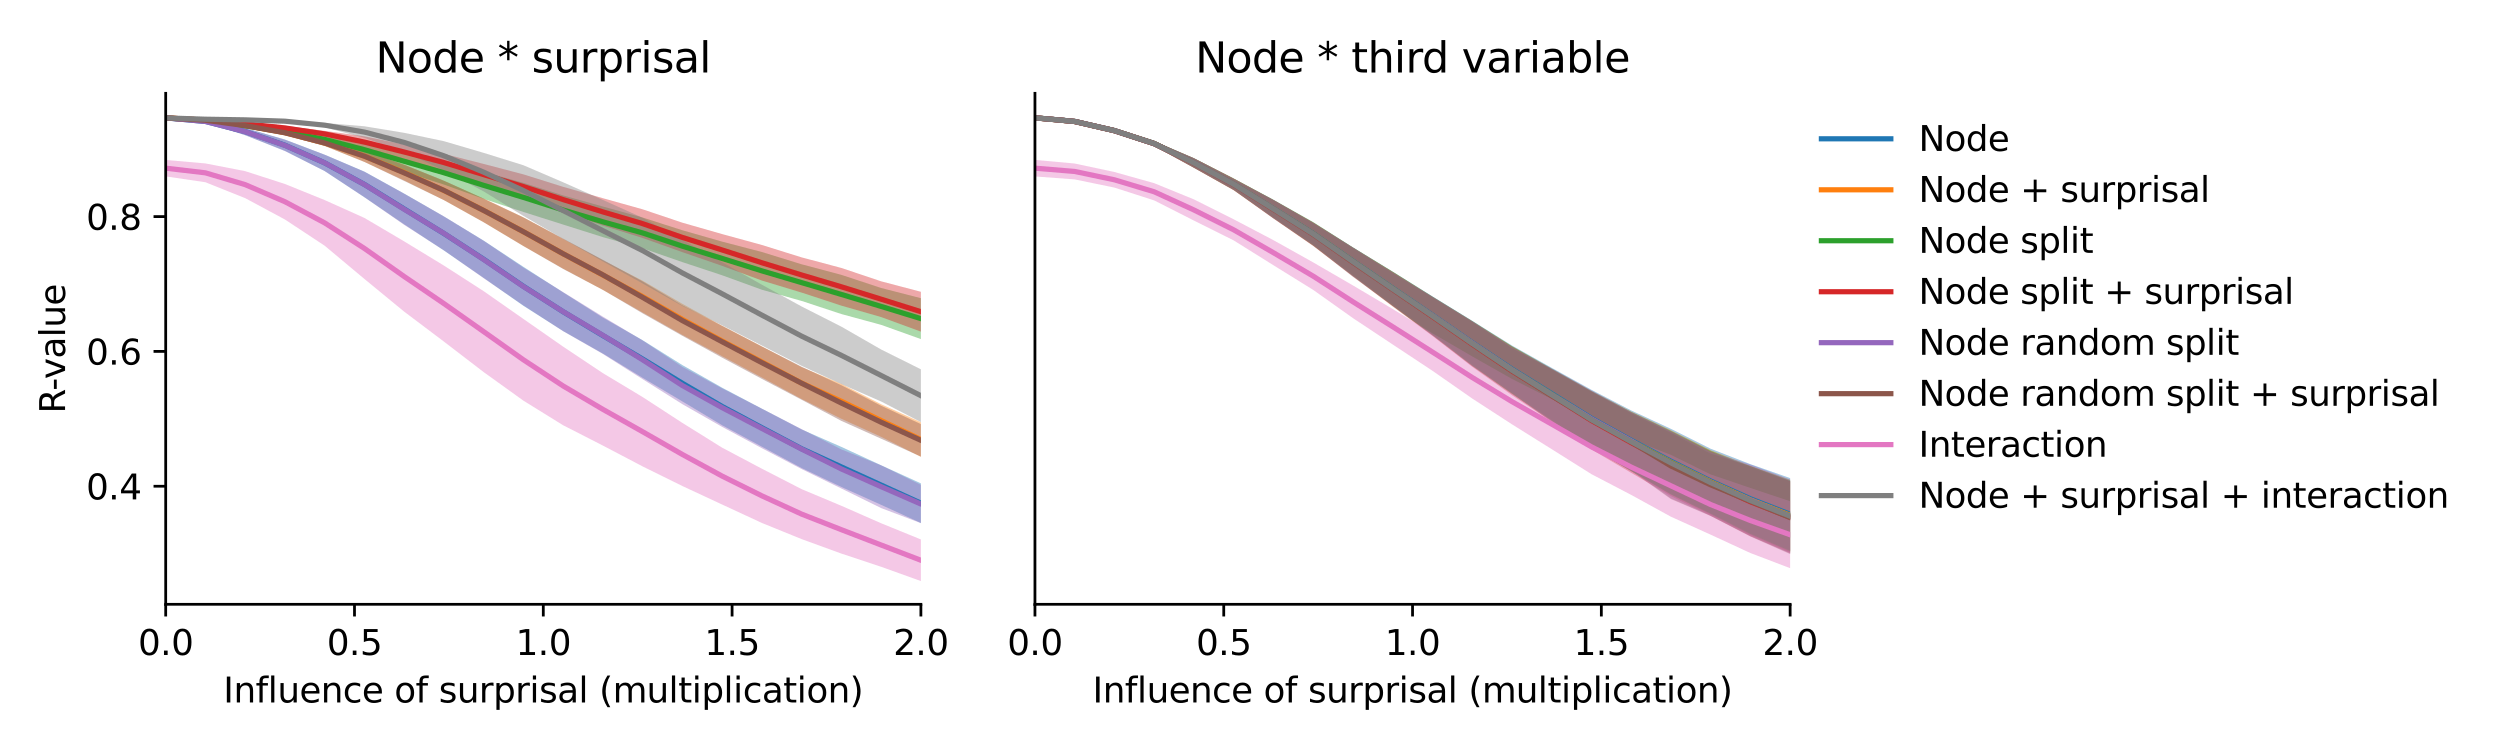 <?xml version="1.0" encoding="utf-8" standalone="no"?>
<!DOCTYPE svg PUBLIC "-//W3C//DTD SVG 1.1//EN"
  "http://www.w3.org/Graphics/SVG/1.1/DTD/svg11.dtd">
<svg xmlns:xlink="http://www.w3.org/1999/xlink" width="720pt" height="216pt" viewBox="0 0 720 216" xmlns="http://www.w3.org/2000/svg" version="1.1">
 <defs>
  <style type="text/css">*{stroke-linejoin: round; stroke-linecap: butt}</style>
 </defs>
 <g id="figure_1">
  <g id="patch_1">
   <path d="M 0 216 
L 720 216 
L 720 0 
L 0 0 
z
" style="fill: #ffffff"/>
  </g>
  <g id="axes_1">
   <g id="patch_2">
    <path d="M 47.72 174.04 
L 265.215 174.04 
L 265.215 26.88 
L 47.72 26.88 
z
" style="fill: #ffffff"/>
   </g>
   <g id="PolyCollection_1">
    <path d="M 47.72 33.752 
L 47.72 34.12 
L 59.167 35.263 
L 70.614 38.912 
L 82.061 43.457 
L 93.508 49.26 
L 104.956 56.799 
L 116.403 64.606 
L 127.85 72.135 
L 139.297 80.023 
L 150.744 88.069 
L 162.191 95.343 
L 173.638 101.825 
L 185.085 108.817 
L 196.532 115.616 
L 207.979 122.474 
L 219.427 128.651 
L 230.874 134.802 
L 242.321 140.25 
L 253.768 145.398 
L 265.215 150.627 
L 265.215 139.208 
L 265.215 139.208 
L 253.768 134.003 
L 242.321 128.704 
L 230.874 123.689 
L 219.427 117.708 
L 207.979 111.66 
L 196.532 105.151 
L 185.085 97.987 
L 173.638 91.479 
L 162.191 84.217 
L 150.744 76.852 
L 139.297 69.307 
L 127.85 62.348 
L 116.403 55.76 
L 104.956 49.426 
L 93.508 44.561 
L 82.061 40.19 
L 70.614 36.876 
L 59.167 34.674 
L 47.72 33.752 
z
" clip-path="url(#p3a6c823fc8)" style="fill: #1f77b4; fill-opacity: 0.4"/>
   </g>
   <g id="PolyCollection_2">
    <path d="M 47.72 33.756 
L 47.72 34.133 
L 59.167 34.868 
L 70.614 36.69 
L 82.061 38.884 
L 93.508 42.024 
L 104.956 46.626 
L 116.403 51.963 
L 127.85 57.63 
L 139.297 64.005 
L 150.744 70.854 
L 162.191 77.377 
L 173.638 83.493 
L 185.085 90.008 
L 196.532 96.479 
L 207.979 102.606 
L 219.427 108.718 
L 230.874 114.931 
L 242.321 120.609 
L 253.768 125.81 
L 265.215 131.583 
L 265.215 121.593 
L 265.215 121.593 
L 253.768 116.425 
L 242.321 110.552 
L 230.874 105.751 
L 219.427 99.781 
L 207.979 93.817 
L 196.532 87.513 
L 185.085 80.862 
L 173.638 74.943 
L 162.191 68.799 
L 150.744 62.609 
L 139.297 57.182 
L 127.85 52.073 
L 116.403 47.42 
L 104.956 43.31 
L 93.508 40.299 
L 82.061 37.544 
L 70.614 35.641 
L 59.167 34.371 
L 47.72 33.756 
z
" clip-path="url(#p3a6c823fc8)" style="fill: #ff7f0e; fill-opacity: 0.4"/>
   </g>
   <g id="PolyCollection_3">
    <path d="M 47.72 33.757 
L 47.72 34.134 
L 59.167 35.05 
L 70.614 36.896 
L 82.061 38.882 
L 93.508 41.552 
L 104.956 45.588 
L 116.403 49.476 
L 127.85 53.154 
L 139.297 57.289 
L 150.744 61.05 
L 162.191 64.679 
L 173.638 68.296 
L 185.085 71.527 
L 196.532 75.493 
L 207.979 79.284 
L 219.427 83.447 
L 230.874 86.674 
L 242.321 90.449 
L 253.768 93.562 
L 265.215 97.659 
L 265.215 85.879 
L 265.215 85.879 
L 253.768 82.941 
L 242.321 79.158 
L 230.874 76.118 
L 219.427 72.577 
L 207.979 69.59 
L 196.532 66.317 
L 185.085 62.654 
L 173.638 59.477 
L 162.191 56.285 
L 150.744 52.661 
L 139.297 49.475 
L 127.85 46.35 
L 116.403 43.428 
L 104.956 40.643 
L 93.508 38.728 
L 82.061 36.928 
L 70.614 35.501 
L 59.167 34.502 
L 47.72 33.757 
z
" clip-path="url(#p3a6c823fc8)" style="fill: #2ca02c; fill-opacity: 0.4"/>
   </g>
   <g id="PolyCollection_4">
    <path d="M 47.72 33.771 
L 47.72 34.147 
L 59.167 34.868 
L 70.614 36.188 
L 82.061 37.493 
L 93.508 39.437 
L 104.956 42.589 
L 116.403 45.926 
L 127.85 49.328 
L 139.297 53.384 
L 150.744 57.252 
L 162.191 61.169 
L 173.638 64.973 
L 185.085 68.548 
L 196.532 72.626 
L 207.979 76.578 
L 219.427 80.801 
L 230.874 84.271 
L 242.321 88.031 
L 253.768 91.314 
L 265.215 95.511 
L 265.215 84.033 
L 265.215 84.033 
L 253.768 81.02 
L 242.321 77.173 
L 230.874 74.124 
L 219.427 70.554 
L 207.979 67.415 
L 196.532 64.137 
L 185.085 60.285 
L 173.638 57.085 
L 162.191 53.809 
L 150.744 50.219 
L 139.297 47.214 
L 127.85 44.315 
L 116.403 41.634 
L 104.956 39.262 
L 93.508 37.695 
L 82.061 36.208 
L 70.614 35.109 
L 59.167 34.354 
L 47.72 33.771 
z
" clip-path="url(#p3a6c823fc8)" style="fill: #d62728; fill-opacity: 0.4"/>
   </g>
   <g id="PolyCollection_5">
    <path d="M 47.72 33.772 
L 47.72 34.132 
L 59.167 35.277 
L 70.614 38.953 
L 82.061 43.502 
L 93.508 49.263 
L 104.956 56.816 
L 116.403 64.759 
L 127.85 72.104 
L 139.297 80.133 
L 150.744 87.961 
L 162.191 95.391 
L 173.638 101.947 
L 185.085 109.213 
L 196.532 116.407 
L 207.979 122.947 
L 219.427 129.091 
L 230.874 135.095 
L 242.321 140.699 
L 253.768 146.325 
L 265.215 150.678 
L 265.215 139.642 
L 265.215 139.642 
L 253.768 134.014 
L 242.321 129.433 
L 230.874 123.597 
L 219.427 117.71 
L 207.979 111.858 
L 196.532 105.669 
L 185.085 98.058 
L 173.638 91.196 
L 162.191 84.136 
L 150.744 77.078 
L 139.297 69.343 
L 127.85 62.329 
L 116.403 55.783 
L 104.956 49.473 
L 93.508 44.561 
L 82.061 40.24 
L 70.614 36.891 
L 59.167 34.686 
L 47.72 33.772 
z
" clip-path="url(#p3a6c823fc8)" style="fill: #9467bd; fill-opacity: 0.4"/>
   </g>
   <g id="PolyCollection_6">
    <path d="M 47.72 33.777 
L 47.72 34.145 
L 59.167 34.883 
L 70.614 36.711 
L 82.061 38.911 
L 93.508 42.047 
L 104.956 46.638 
L 116.403 52.118 
L 127.85 57.639 
L 139.297 64.009 
L 150.744 70.865 
L 162.191 77.468 
L 173.638 83.496 
L 185.085 90.253 
L 196.532 96.724 
L 207.979 103.014 
L 219.427 109.13 
L 230.874 115.14 
L 242.321 121.222 
L 253.768 126.353 
L 265.215 131.501 
L 265.215 122.142 
L 265.215 122.142 
L 253.768 116.863 
L 242.321 110.954 
L 230.874 105.619 
L 219.427 99.787 
L 207.979 93.847 
L 196.532 87.951 
L 185.085 81.065 
L 173.638 74.838 
L 162.191 68.722 
L 150.744 62.612 
L 139.297 57.23 
L 127.85 52.035 
L 116.403 47.461 
L 104.956 43.333 
L 93.508 40.331 
L 82.061 37.578 
L 70.614 35.656 
L 59.167 34.385 
L 47.72 33.777 
z
" clip-path="url(#p3a6c823fc8)" style="fill: #8c564b; fill-opacity: 0.4"/>
   </g>
   <g id="PolyCollection_7">
    <path d="M 47.72 46.063 
L 47.72 50.804 
L 59.167 52.487 
L 70.614 57.067 
L 82.061 63.219 
L 93.508 70.767 
L 104.956 80.345 
L 116.403 89.75 
L 127.85 98.382 
L 139.297 107.167 
L 150.744 115.393 
L 162.191 122.482 
L 173.638 128.331 
L 185.085 134.333 
L 196.532 139.981 
L 207.979 145.31 
L 219.427 150.615 
L 230.874 155.268 
L 242.321 159.437 
L 253.768 163.235 
L 265.215 167.351 
L 265.215 155.362 
L 265.215 155.362 
L 253.768 150.698 
L 242.321 145.673 
L 230.874 140.875 
L 219.427 134.993 
L 207.979 128.933 
L 196.532 121.8 
L 185.085 114.356 
L 173.638 107.467 
L 162.191 99.838 
L 150.744 91.859 
L 139.297 83.855 
L 127.85 76.486 
L 116.403 69.516 
L 104.956 62.765 
L 93.508 57.621 
L 82.061 52.987 
L 70.614 49.292 
L 59.167 47.07 
L 47.72 46.063 
z
" clip-path="url(#p3a6c823fc8)" style="fill: #e377c2; fill-opacity: 0.4"/>
   </g>
   <g id="PolyCollection_8">
    <path d="M 47.72 33.761 
L 47.72 34.149 
L 59.167 34.617 
L 70.614 34.934 
L 82.061 35.221 
L 93.508 36.683 
L 104.956 39.714 
L 116.403 43.783 
L 127.85 49.09 
L 139.297 55.134 
L 150.744 62.186 
L 162.191 68.804 
L 173.638 75.299 
L 185.085 81.649 
L 196.532 88.142 
L 207.979 93.71 
L 219.427 99.519 
L 230.874 105.366 
L 242.321 110.621 
L 253.768 115.632 
L 265.215 121.561 
L 265.215 106.363 
L 265.215 106.363 
L 253.768 100.655 
L 242.321 94.081 
L 230.874 88.27 
L 219.427 82.001 
L 207.979 75.525 
L 196.532 69.077 
L 185.085 62.723 
L 173.638 57.587 
L 162.191 52.503 
L 150.744 47.592 
L 139.297 44.027 
L 127.85 40.661 
L 116.403 38.256 
L 104.956 36.368 
L 93.508 35.419 
L 82.061 34.588 
L 70.614 34.102 
L 59.167 34.054 
L 47.72 33.761 
z
" clip-path="url(#p3a6c823fc8)" style="fill: #7f7f7f; fill-opacity: 0.4"/>
   </g>
   <g id="matplotlib.axis_1">
    <g id="xtick_1">
     <g id="line2d_1">
      <defs>
       <path id="me25e9395e6" d="M 0 0 
L 0 3.5 
" style="stroke: #000000; stroke-width: 0.8"/>
      </defs>
      <g>
       <use xlink:href="#me25e9395e6" x="47.72" y="174.04" style="stroke: #000000; stroke-width: 0.8"/>
      </g>
     </g>
     <g id="text_1">
      <!-- 0.0 -->
      <g transform="translate(39.768 188.638)scale(0.1 -0.1)">
       <defs>
        <path id="DejaVuSans-30" d="M 2034 4250 
Q 1547 4250 1301 3770 
Q 1056 3291 1056 2328 
Q 1056 1369 1301 889 
Q 1547 409 2034 409 
Q 2525 409 2770 889 
Q 3016 1369 3016 2328 
Q 3016 3291 2770 3770 
Q 2525 4250 2034 4250 
z
M 2034 4750 
Q 2819 4750 3233 4129 
Q 3647 3509 3647 2328 
Q 3647 1150 3233 529 
Q 2819 -91 2034 -91 
Q 1250 -91 836 529 
Q 422 1150 422 2328 
Q 422 3509 836 4129 
Q 1250 4750 2034 4750 
z
" transform="scale(0.016)"/>
        <path id="DejaVuSans-2e" d="M 684 794 
L 1344 794 
L 1344 0 
L 684 0 
L 684 794 
z
" transform="scale(0.016)"/>
       </defs>
       <use xlink:href="#DejaVuSans-30"/>
       <use xlink:href="#DejaVuSans-2e" x="63.623"/>
       <use xlink:href="#DejaVuSans-30" x="95.41"/>
      </g>
     </g>
    </g>
    <g id="xtick_2">
     <g id="line2d_2">
      <g>
       <use xlink:href="#me25e9395e6" x="102.094" y="174.04" style="stroke: #000000; stroke-width: 0.8"/>
      </g>
     </g>
     <g id="text_2">
      <!-- 0.5 -->
      <g transform="translate(94.142 188.638)scale(0.1 -0.1)">
       <defs>
        <path id="DejaVuSans-35" d="M 691 4666 
L 3169 4666 
L 3169 4134 
L 1269 4134 
L 1269 2991 
Q 1406 3038 1543 3061 
Q 1681 3084 1819 3084 
Q 2600 3084 3056 2656 
Q 3513 2228 3513 1497 
Q 3513 744 3044 326 
Q 2575 -91 1722 -91 
Q 1428 -91 1123 -41 
Q 819 9 494 109 
L 494 744 
Q 775 591 1075 516 
Q 1375 441 1709 441 
Q 2250 441 2565 725 
Q 2881 1009 2881 1497 
Q 2881 1984 2565 2268 
Q 2250 2553 1709 2553 
Q 1456 2553 1204 2497 
Q 953 2441 691 2322 
L 691 4666 
z
" transform="scale(0.016)"/>
       </defs>
       <use xlink:href="#DejaVuSans-30"/>
       <use xlink:href="#DejaVuSans-2e" x="63.623"/>
       <use xlink:href="#DejaVuSans-35" x="95.41"/>
      </g>
     </g>
    </g>
    <g id="xtick_3">
     <g id="line2d_3">
      <g>
       <use xlink:href="#me25e9395e6" x="156.468" y="174.04" style="stroke: #000000; stroke-width: 0.8"/>
      </g>
     </g>
     <g id="text_3">
      <!-- 1.0 -->
      <g transform="translate(148.516 188.638)scale(0.1 -0.1)">
       <defs>
        <path id="DejaVuSans-31" d="M 794 531 
L 1825 531 
L 1825 4091 
L 703 3866 
L 703 4441 
L 1819 4666 
L 2450 4666 
L 2450 531 
L 3481 531 
L 3481 0 
L 794 0 
L 794 531 
z
" transform="scale(0.016)"/>
       </defs>
       <use xlink:href="#DejaVuSans-31"/>
       <use xlink:href="#DejaVuSans-2e" x="63.623"/>
       <use xlink:href="#DejaVuSans-30" x="95.41"/>
      </g>
     </g>
    </g>
    <g id="xtick_4">
     <g id="line2d_4">
      <g>
       <use xlink:href="#me25e9395e6" x="210.841" y="174.04" style="stroke: #000000; stroke-width: 0.8"/>
      </g>
     </g>
     <g id="text_4">
      <!-- 1.5 -->
      <g transform="translate(202.89 188.638)scale(0.1 -0.1)">
       <use xlink:href="#DejaVuSans-31"/>
       <use xlink:href="#DejaVuSans-2e" x="63.623"/>
       <use xlink:href="#DejaVuSans-35" x="95.41"/>
      </g>
     </g>
    </g>
    <g id="xtick_5">
     <g id="line2d_5">
      <g>
       <use xlink:href="#me25e9395e6" x="265.215" y="174.04" style="stroke: #000000; stroke-width: 0.8"/>
      </g>
     </g>
     <g id="text_5">
      <!-- 2.0 -->
      <g transform="translate(257.263 188.638)scale(0.1 -0.1)">
       <defs>
        <path id="DejaVuSans-32" d="M 1228 531 
L 3431 531 
L 3431 0 
L 469 0 
L 469 531 
Q 828 903 1448 1529 
Q 2069 2156 2228 2338 
Q 2531 2678 2651 2914 
Q 2772 3150 2772 3378 
Q 2772 3750 2511 3984 
Q 2250 4219 1831 4219 
Q 1534 4219 1204 4116 
Q 875 4013 500 3803 
L 500 4441 
Q 881 4594 1212 4672 
Q 1544 4750 1819 4750 
Q 2544 4750 2975 4387 
Q 3406 4025 3406 3419 
Q 3406 3131 3298 2873 
Q 3191 2616 2906 2266 
Q 2828 2175 2409 1742 
Q 1991 1309 1228 531 
z
" transform="scale(0.016)"/>
       </defs>
       <use xlink:href="#DejaVuSans-32"/>
       <use xlink:href="#DejaVuSans-2e" x="63.623"/>
       <use xlink:href="#DejaVuSans-30" x="95.41"/>
      </g>
     </g>
    </g>
    <g id="text_6">
     <!-- Influence of surprisal (multiplication) -->
     <g transform="translate(64.321 202.317)scale(0.1 -0.1)">
      <defs>
       <path id="DejaVuSans-49" d="M 628 4666 
L 1259 4666 
L 1259 0 
L 628 0 
L 628 4666 
z
" transform="scale(0.016)"/>
       <path id="DejaVuSans-6e" d="M 3513 2113 
L 3513 0 
L 2938 0 
L 2938 2094 
Q 2938 2591 2744 2837 
Q 2550 3084 2163 3084 
Q 1697 3084 1428 2787 
Q 1159 2491 1159 1978 
L 1159 0 
L 581 0 
L 581 3500 
L 1159 3500 
L 1159 2956 
Q 1366 3272 1645 3428 
Q 1925 3584 2291 3584 
Q 2894 3584 3203 3211 
Q 3513 2838 3513 2113 
z
" transform="scale(0.016)"/>
       <path id="DejaVuSans-66" d="M 2375 4863 
L 2375 4384 
L 1825 4384 
Q 1516 4384 1395 4259 
Q 1275 4134 1275 3809 
L 1275 3500 
L 2222 3500 
L 2222 3053 
L 1275 3053 
L 1275 0 
L 697 0 
L 697 3053 
L 147 3053 
L 147 3500 
L 697 3500 
L 697 3744 
Q 697 4328 969 4595 
Q 1241 4863 1831 4863 
L 2375 4863 
z
" transform="scale(0.016)"/>
       <path id="DejaVuSans-6c" d="M 603 4863 
L 1178 4863 
L 1178 0 
L 603 0 
L 603 4863 
z
" transform="scale(0.016)"/>
       <path id="DejaVuSans-75" d="M 544 1381 
L 544 3500 
L 1119 3500 
L 1119 1403 
Q 1119 906 1312 657 
Q 1506 409 1894 409 
Q 2359 409 2629 706 
Q 2900 1003 2900 1516 
L 2900 3500 
L 3475 3500 
L 3475 0 
L 2900 0 
L 2900 538 
Q 2691 219 2414 64 
Q 2138 -91 1772 -91 
Q 1169 -91 856 284 
Q 544 659 544 1381 
z
M 1991 3584 
L 1991 3584 
z
" transform="scale(0.016)"/>
       <path id="DejaVuSans-65" d="M 3597 1894 
L 3597 1613 
L 953 1613 
Q 991 1019 1311 708 
Q 1631 397 2203 397 
Q 2534 397 2845 478 
Q 3156 559 3463 722 
L 3463 178 
Q 3153 47 2828 -22 
Q 2503 -91 2169 -91 
Q 1331 -91 842 396 
Q 353 884 353 1716 
Q 353 2575 817 3079 
Q 1281 3584 2069 3584 
Q 2775 3584 3186 3129 
Q 3597 2675 3597 1894 
z
M 3022 2063 
Q 3016 2534 2758 2815 
Q 2500 3097 2075 3097 
Q 1594 3097 1305 2825 
Q 1016 2553 972 2059 
L 3022 2063 
z
" transform="scale(0.016)"/>
       <path id="DejaVuSans-63" d="M 3122 3366 
L 3122 2828 
Q 2878 2963 2633 3030 
Q 2388 3097 2138 3097 
Q 1578 3097 1268 2742 
Q 959 2388 959 1747 
Q 959 1106 1268 751 
Q 1578 397 2138 397 
Q 2388 397 2633 464 
Q 2878 531 3122 666 
L 3122 134 
Q 2881 22 2623 -34 
Q 2366 -91 2075 -91 
Q 1284 -91 818 406 
Q 353 903 353 1747 
Q 353 2603 823 3093 
Q 1294 3584 2113 3584 
Q 2378 3584 2631 3529 
Q 2884 3475 3122 3366 
z
" transform="scale(0.016)"/>
       <path id="DejaVuSans-20" transform="scale(0.016)"/>
       <path id="DejaVuSans-6f" d="M 1959 3097 
Q 1497 3097 1228 2736 
Q 959 2375 959 1747 
Q 959 1119 1226 758 
Q 1494 397 1959 397 
Q 2419 397 2687 759 
Q 2956 1122 2956 1747 
Q 2956 2369 2687 2733 
Q 2419 3097 1959 3097 
z
M 1959 3584 
Q 2709 3584 3137 3096 
Q 3566 2609 3566 1747 
Q 3566 888 3137 398 
Q 2709 -91 1959 -91 
Q 1206 -91 779 398 
Q 353 888 353 1747 
Q 353 2609 779 3096 
Q 1206 3584 1959 3584 
z
" transform="scale(0.016)"/>
       <path id="DejaVuSans-73" d="M 2834 3397 
L 2834 2853 
Q 2591 2978 2328 3040 
Q 2066 3103 1784 3103 
Q 1356 3103 1142 2972 
Q 928 2841 928 2578 
Q 928 2378 1081 2264 
Q 1234 2150 1697 2047 
L 1894 2003 
Q 2506 1872 2764 1633 
Q 3022 1394 3022 966 
Q 3022 478 2636 193 
Q 2250 -91 1575 -91 
Q 1294 -91 989 -36 
Q 684 19 347 128 
L 347 722 
Q 666 556 975 473 
Q 1284 391 1588 391 
Q 1994 391 2212 530 
Q 2431 669 2431 922 
Q 2431 1156 2273 1281 
Q 2116 1406 1581 1522 
L 1381 1569 
Q 847 1681 609 1914 
Q 372 2147 372 2553 
Q 372 3047 722 3315 
Q 1072 3584 1716 3584 
Q 2034 3584 2315 3537 
Q 2597 3491 2834 3397 
z
" transform="scale(0.016)"/>
       <path id="DejaVuSans-72" d="M 2631 2963 
Q 2534 3019 2420 3045 
Q 2306 3072 2169 3072 
Q 1681 3072 1420 2755 
Q 1159 2438 1159 1844 
L 1159 0 
L 581 0 
L 581 3500 
L 1159 3500 
L 1159 2956 
Q 1341 3275 1631 3429 
Q 1922 3584 2338 3584 
Q 2397 3584 2469 3576 
Q 2541 3569 2628 3553 
L 2631 2963 
z
" transform="scale(0.016)"/>
       <path id="DejaVuSans-70" d="M 1159 525 
L 1159 -1331 
L 581 -1331 
L 581 3500 
L 1159 3500 
L 1159 2969 
Q 1341 3281 1617 3432 
Q 1894 3584 2278 3584 
Q 2916 3584 3314 3078 
Q 3713 2572 3713 1747 
Q 3713 922 3314 415 
Q 2916 -91 2278 -91 
Q 1894 -91 1617 61 
Q 1341 213 1159 525 
z
M 3116 1747 
Q 3116 2381 2855 2742 
Q 2594 3103 2138 3103 
Q 1681 3103 1420 2742 
Q 1159 2381 1159 1747 
Q 1159 1113 1420 752 
Q 1681 391 2138 391 
Q 2594 391 2855 752 
Q 3116 1113 3116 1747 
z
" transform="scale(0.016)"/>
       <path id="DejaVuSans-69" d="M 603 3500 
L 1178 3500 
L 1178 0 
L 603 0 
L 603 3500 
z
M 603 4863 
L 1178 4863 
L 1178 4134 
L 603 4134 
L 603 4863 
z
" transform="scale(0.016)"/>
       <path id="DejaVuSans-61" d="M 2194 1759 
Q 1497 1759 1228 1600 
Q 959 1441 959 1056 
Q 959 750 1161 570 
Q 1363 391 1709 391 
Q 2188 391 2477 730 
Q 2766 1069 2766 1631 
L 2766 1759 
L 2194 1759 
z
M 3341 1997 
L 3341 0 
L 2766 0 
L 2766 531 
Q 2569 213 2275 61 
Q 1981 -91 1556 -91 
Q 1019 -91 701 211 
Q 384 513 384 1019 
Q 384 1609 779 1909 
Q 1175 2209 1959 2209 
L 2766 2209 
L 2766 2266 
Q 2766 2663 2505 2880 
Q 2244 3097 1772 3097 
Q 1472 3097 1187 3025 
Q 903 2953 641 2809 
L 641 3341 
Q 956 3463 1253 3523 
Q 1550 3584 1831 3584 
Q 2591 3584 2966 3190 
Q 3341 2797 3341 1997 
z
" transform="scale(0.016)"/>
       <path id="DejaVuSans-28" d="M 1984 4856 
Q 1566 4138 1362 3434 
Q 1159 2731 1159 2009 
Q 1159 1288 1364 580 
Q 1569 -128 1984 -844 
L 1484 -844 
Q 1016 -109 783 600 
Q 550 1309 550 2009 
Q 550 2706 781 3412 
Q 1013 4119 1484 4856 
L 1984 4856 
z
" transform="scale(0.016)"/>
       <path id="DejaVuSans-6d" d="M 3328 2828 
Q 3544 3216 3844 3400 
Q 4144 3584 4550 3584 
Q 5097 3584 5394 3201 
Q 5691 2819 5691 2113 
L 5691 0 
L 5113 0 
L 5113 2094 
Q 5113 2597 4934 2840 
Q 4756 3084 4391 3084 
Q 3944 3084 3684 2787 
Q 3425 2491 3425 1978 
L 3425 0 
L 2847 0 
L 2847 2094 
Q 2847 2600 2669 2842 
Q 2491 3084 2119 3084 
Q 1678 3084 1418 2786 
Q 1159 2488 1159 1978 
L 1159 0 
L 581 0 
L 581 3500 
L 1159 3500 
L 1159 2956 
Q 1356 3278 1631 3431 
Q 1906 3584 2284 3584 
Q 2666 3584 2933 3390 
Q 3200 3197 3328 2828 
z
" transform="scale(0.016)"/>
       <path id="DejaVuSans-74" d="M 1172 4494 
L 1172 3500 
L 2356 3500 
L 2356 3053 
L 1172 3053 
L 1172 1153 
Q 1172 725 1289 603 
Q 1406 481 1766 481 
L 2356 481 
L 2356 0 
L 1766 0 
Q 1100 0 847 248 
Q 594 497 594 1153 
L 594 3053 
L 172 3053 
L 172 3500 
L 594 3500 
L 594 4494 
L 1172 4494 
z
" transform="scale(0.016)"/>
       <path id="DejaVuSans-29" d="M 513 4856 
L 1013 4856 
Q 1481 4119 1714 3412 
Q 1947 2706 1947 2009 
Q 1947 1309 1714 600 
Q 1481 -109 1013 -844 
L 513 -844 
Q 928 -128 1133 580 
Q 1338 1288 1338 2009 
Q 1338 2731 1133 3434 
Q 928 4138 513 4856 
z
" transform="scale(0.016)"/>
      </defs>
      <use xlink:href="#DejaVuSans-49"/>
      <use xlink:href="#DejaVuSans-6e" x="29.492"/>
      <use xlink:href="#DejaVuSans-66" x="92.871"/>
      <use xlink:href="#DejaVuSans-6c" x="128.076"/>
      <use xlink:href="#DejaVuSans-75" x="155.859"/>
      <use xlink:href="#DejaVuSans-65" x="219.238"/>
      <use xlink:href="#DejaVuSans-6e" x="280.762"/>
      <use xlink:href="#DejaVuSans-63" x="344.141"/>
      <use xlink:href="#DejaVuSans-65" x="399.121"/>
      <use xlink:href="#DejaVuSans-20" x="460.645"/>
      <use xlink:href="#DejaVuSans-6f" x="492.432"/>
      <use xlink:href="#DejaVuSans-66" x="553.613"/>
      <use xlink:href="#DejaVuSans-20" x="588.818"/>
      <use xlink:href="#DejaVuSans-73" x="620.605"/>
      <use xlink:href="#DejaVuSans-75" x="672.705"/>
      <use xlink:href="#DejaVuSans-72" x="736.084"/>
      <use xlink:href="#DejaVuSans-70" x="777.197"/>
      <use xlink:href="#DejaVuSans-72" x="840.674"/>
      <use xlink:href="#DejaVuSans-69" x="881.787"/>
      <use xlink:href="#DejaVuSans-73" x="909.57"/>
      <use xlink:href="#DejaVuSans-61" x="961.67"/>
      <use xlink:href="#DejaVuSans-6c" x="1022.949"/>
      <use xlink:href="#DejaVuSans-20" x="1050.732"/>
      <use xlink:href="#DejaVuSans-28" x="1082.52"/>
      <use xlink:href="#DejaVuSans-6d" x="1121.533"/>
      <use xlink:href="#DejaVuSans-75" x="1218.945"/>
      <use xlink:href="#DejaVuSans-6c" x="1282.324"/>
      <use xlink:href="#DejaVuSans-74" x="1310.107"/>
      <use xlink:href="#DejaVuSans-69" x="1349.316"/>
      <use xlink:href="#DejaVuSans-70" x="1377.1"/>
      <use xlink:href="#DejaVuSans-6c" x="1440.576"/>
      <use xlink:href="#DejaVuSans-69" x="1468.359"/>
      <use xlink:href="#DejaVuSans-63" x="1496.143"/>
      <use xlink:href="#DejaVuSans-61" x="1551.123"/>
      <use xlink:href="#DejaVuSans-74" x="1612.402"/>
      <use xlink:href="#DejaVuSans-69" x="1651.611"/>
      <use xlink:href="#DejaVuSans-6f" x="1679.395"/>
      <use xlink:href="#DejaVuSans-6e" x="1740.576"/>
      <use xlink:href="#DejaVuSans-29" x="1803.955"/>
     </g>
    </g>
   </g>
   <g id="matplotlib.axis_2">
    <g id="ytick_1">
     <g id="line2d_6">
      <defs>
       <path id="m1e9e05989e" d="M 0 0 
L -3.5 0 
" style="stroke: #000000; stroke-width: 0.8"/>
      </defs>
      <g>
       <use xlink:href="#m1e9e05989e" x="47.72" y="140.036" style="stroke: #000000; stroke-width: 0.8"/>
      </g>
     </g>
     <g id="text_7">
      <!-- 0.4 -->
      <g transform="translate(24.817 143.835)scale(0.1 -0.1)">
       <defs>
        <path id="DejaVuSans-34" d="M 2419 4116 
L 825 1625 
L 2419 1625 
L 2419 4116 
z
M 2253 4666 
L 3047 4666 
L 3047 1625 
L 3713 1625 
L 3713 1100 
L 3047 1100 
L 3047 0 
L 2419 0 
L 2419 1100 
L 313 1100 
L 313 1709 
L 2253 4666 
z
" transform="scale(0.016)"/>
       </defs>
       <use xlink:href="#DejaVuSans-30"/>
       <use xlink:href="#DejaVuSans-2e" x="63.623"/>
       <use xlink:href="#DejaVuSans-34" x="95.41"/>
      </g>
     </g>
    </g>
    <g id="ytick_2">
     <g id="line2d_7">
      <g>
       <use xlink:href="#m1e9e05989e" x="47.72" y="101.208" style="stroke: #000000; stroke-width: 0.8"/>
      </g>
     </g>
     <g id="text_8">
      <!-- 0.6 -->
      <g transform="translate(24.817 105.008)scale(0.1 -0.1)">
       <defs>
        <path id="DejaVuSans-36" d="M 2113 2584 
Q 1688 2584 1439 2293 
Q 1191 2003 1191 1497 
Q 1191 994 1439 701 
Q 1688 409 2113 409 
Q 2538 409 2786 701 
Q 3034 994 3034 1497 
Q 3034 2003 2786 2293 
Q 2538 2584 2113 2584 
z
M 3366 4563 
L 3366 3988 
Q 3128 4100 2886 4159 
Q 2644 4219 2406 4219 
Q 1781 4219 1451 3797 
Q 1122 3375 1075 2522 
Q 1259 2794 1537 2939 
Q 1816 3084 2150 3084 
Q 2853 3084 3261 2657 
Q 3669 2231 3669 1497 
Q 3669 778 3244 343 
Q 2819 -91 2113 -91 
Q 1303 -91 875 529 
Q 447 1150 447 2328 
Q 447 3434 972 4092 
Q 1497 4750 2381 4750 
Q 2619 4750 2861 4703 
Q 3103 4656 3366 4563 
z
" transform="scale(0.016)"/>
       </defs>
       <use xlink:href="#DejaVuSans-30"/>
       <use xlink:href="#DejaVuSans-2e" x="63.623"/>
       <use xlink:href="#DejaVuSans-36" x="95.41"/>
      </g>
     </g>
    </g>
    <g id="ytick_3">
     <g id="line2d_8">
      <g>
       <use xlink:href="#m1e9e05989e" x="47.72" y="62.381" style="stroke: #000000; stroke-width: 0.8"/>
      </g>
     </g>
     <g id="text_9">
      <!-- 0.8 -->
      <g transform="translate(24.817 66.18)scale(0.1 -0.1)">
       <defs>
        <path id="DejaVuSans-38" d="M 2034 2216 
Q 1584 2216 1326 1975 
Q 1069 1734 1069 1313 
Q 1069 891 1326 650 
Q 1584 409 2034 409 
Q 2484 409 2743 651 
Q 3003 894 3003 1313 
Q 3003 1734 2745 1975 
Q 2488 2216 2034 2216 
z
M 1403 2484 
Q 997 2584 770 2862 
Q 544 3141 544 3541 
Q 544 4100 942 4425 
Q 1341 4750 2034 4750 
Q 2731 4750 3128 4425 
Q 3525 4100 3525 3541 
Q 3525 3141 3298 2862 
Q 3072 2584 2669 2484 
Q 3125 2378 3379 2068 
Q 3634 1759 3634 1313 
Q 3634 634 3220 271 
Q 2806 -91 2034 -91 
Q 1263 -91 848 271 
Q 434 634 434 1313 
Q 434 1759 690 2068 
Q 947 2378 1403 2484 
z
M 1172 3481 
Q 1172 3119 1398 2916 
Q 1625 2713 2034 2713 
Q 2441 2713 2670 2916 
Q 2900 3119 2900 3481 
Q 2900 3844 2670 4047 
Q 2441 4250 2034 4250 
Q 1625 4250 1398 4047 
Q 1172 3844 1172 3481 
z
" transform="scale(0.016)"/>
       </defs>
       <use xlink:href="#DejaVuSans-30"/>
       <use xlink:href="#DejaVuSans-2e" x="63.623"/>
       <use xlink:href="#DejaVuSans-38" x="95.41"/>
      </g>
     </g>
    </g>
    <g id="text_10">
     <!-- R-value -->
     <g transform="translate(18.737 119.065)rotate(-90)scale(0.1 -0.1)">
      <defs>
       <path id="DejaVuSans-52" d="M 2841 2188 
Q 3044 2119 3236 1894 
Q 3428 1669 3622 1275 
L 4263 0 
L 3584 0 
L 2988 1197 
Q 2756 1666 2539 1819 
Q 2322 1972 1947 1972 
L 1259 1972 
L 1259 0 
L 628 0 
L 628 4666 
L 2053 4666 
Q 2853 4666 3247 4331 
Q 3641 3997 3641 3322 
Q 3641 2881 3436 2590 
Q 3231 2300 2841 2188 
z
M 1259 4147 
L 1259 2491 
L 2053 2491 
Q 2509 2491 2742 2702 
Q 2975 2913 2975 3322 
Q 2975 3731 2742 3939 
Q 2509 4147 2053 4147 
L 1259 4147 
z
" transform="scale(0.016)"/>
       <path id="DejaVuSans-2d" d="M 313 2009 
L 1997 2009 
L 1997 1497 
L 313 1497 
L 313 2009 
z
" transform="scale(0.016)"/>
       <path id="DejaVuSans-76" d="M 191 3500 
L 800 3500 
L 1894 563 
L 2988 3500 
L 3597 3500 
L 2284 0 
L 1503 0 
L 191 3500 
z
" transform="scale(0.016)"/>
      </defs>
      <use xlink:href="#DejaVuSans-52"/>
      <use xlink:href="#DejaVuSans-2d" x="65.482"/>
      <use xlink:href="#DejaVuSans-76" x="98.941"/>
      <use xlink:href="#DejaVuSans-61" x="158.121"/>
      <use xlink:href="#DejaVuSans-6c" x="219.4"/>
      <use xlink:href="#DejaVuSans-75" x="247.184"/>
      <use xlink:href="#DejaVuSans-65" x="310.562"/>
     </g>
    </g>
   </g>
   <g id="line2d_9">
    <path d="M 47.72 33.936 
L 59.167 34.969 
L 70.614 37.894 
L 82.061 41.823 
L 93.508 46.91 
L 104.956 53.112 
L 116.403 60.183 
L 127.85 67.242 
L 139.297 74.665 
L 150.744 82.46 
L 162.191 89.78 
L 173.638 96.652 
L 185.085 103.402 
L 196.532 110.383 
L 207.979 117.067 
L 219.427 123.18 
L 230.874 129.245 
L 242.321 134.477 
L 253.768 139.701 
L 265.215 144.917 
" clip-path="url(#p3a6c823fc8)" style="fill: none; stroke: #1f77b4; stroke-width: 1.5; stroke-linecap: square"/>
   </g>
   <g id="line2d_10">
    <path d="M 47.72 33.944 
L 59.167 34.619 
L 70.614 36.165 
L 82.061 38.214 
L 93.508 41.162 
L 104.956 44.968 
L 116.403 49.691 
L 127.85 54.851 
L 139.297 60.593 
L 150.744 66.732 
L 162.191 73.088 
L 173.638 79.218 
L 185.085 85.435 
L 196.532 91.996 
L 207.979 98.212 
L 219.427 104.249 
L 230.874 110.341 
L 242.321 115.58 
L 253.768 121.117 
L 265.215 126.588 
" clip-path="url(#p3a6c823fc8)" style="fill: none; stroke: #ff7f0e; stroke-width: 1.5; stroke-linecap: square"/>
   </g>
   <g id="line2d_11">
    <path d="M 47.72 33.945 
L 59.167 34.776 
L 70.614 36.199 
L 82.061 37.905 
L 93.508 40.14 
L 104.956 43.116 
L 116.403 46.452 
L 127.85 49.752 
L 139.297 53.382 
L 150.744 56.855 
L 162.191 60.482 
L 173.638 63.887 
L 185.085 67.09 
L 196.532 70.905 
L 207.979 74.437 
L 219.427 78.012 
L 230.874 81.396 
L 242.321 84.804 
L 253.768 88.252 
L 265.215 91.769 
" clip-path="url(#p3a6c823fc8)" style="fill: none; stroke: #2ca02c; stroke-width: 1.5; stroke-linecap: square"/>
   </g>
   <g id="line2d_12">
    <path d="M 47.72 33.959 
L 59.167 34.611 
L 70.614 35.649 
L 82.061 36.85 
L 93.508 38.566 
L 104.956 40.926 
L 116.403 43.78 
L 127.85 46.821 
L 139.297 50.299 
L 150.744 53.736 
L 162.191 57.489 
L 173.638 61.029 
L 185.085 64.417 
L 196.532 68.382 
L 207.979 71.996 
L 219.427 75.677 
L 230.874 79.198 
L 242.321 82.602 
L 253.768 86.167 
L 265.215 89.772 
" clip-path="url(#p3a6c823fc8)" style="fill: none; stroke: #d62728; stroke-width: 1.5; stroke-linecap: square"/>
   </g>
   <g id="line2d_13">
    <path d="M 47.72 33.952 
L 59.167 34.982 
L 70.614 37.922 
L 82.061 41.871 
L 93.508 46.912 
L 104.956 53.145 
L 116.403 60.271 
L 127.85 67.216 
L 139.297 74.738 
L 150.744 82.519 
L 162.191 89.763 
L 173.638 96.571 
L 185.085 103.636 
L 196.532 111.038 
L 207.979 117.403 
L 219.427 123.4 
L 230.874 129.346 
L 242.321 135.066 
L 253.768 140.17 
L 265.215 145.16 
" clip-path="url(#p3a6c823fc8)" style="fill: none; stroke: #9467bd; stroke-width: 1.5; stroke-linecap: square"/>
   </g>
   <g id="line2d_14">
    <path d="M 47.72 33.961 
L 59.167 34.634 
L 70.614 36.183 
L 82.061 38.245 
L 93.508 41.189 
L 104.956 44.985 
L 116.403 49.789 
L 127.85 54.837 
L 139.297 60.62 
L 150.744 66.739 
L 162.191 73.095 
L 173.638 79.167 
L 185.085 85.659 
L 196.532 92.338 
L 207.979 98.43 
L 219.427 104.458 
L 230.874 110.38 
L 242.321 116.088 
L 253.768 121.608 
L 265.215 126.821 
" clip-path="url(#p3a6c823fc8)" style="fill: none; stroke: #8c564b; stroke-width: 1.5; stroke-linecap: square"/>
   </g>
   <g id="line2d_15">
    <path d="M 47.72 48.434 
L 59.167 49.779 
L 70.614 53.18 
L 82.061 58.103 
L 93.508 64.194 
L 104.956 71.555 
L 116.403 79.633 
L 127.85 87.434 
L 139.297 95.511 
L 150.744 103.626 
L 162.191 111.16 
L 173.638 117.899 
L 185.085 124.344 
L 196.532 130.891 
L 207.979 137.121 
L 219.427 142.804 
L 230.874 148.071 
L 242.321 152.555 
L 253.768 156.967 
L 265.215 161.357 
" clip-path="url(#p3a6c823fc8)" style="fill: none; stroke: #e377c2; stroke-width: 1.5; stroke-linecap: square"/>
   </g>
   <g id="line2d_16">
    <path d="M 47.72 33.955 
L 59.167 34.335 
L 70.614 34.518 
L 82.061 34.904 
L 93.508 36.051 
L 104.956 38.041 
L 116.403 41.019 
L 127.85 44.875 
L 139.297 49.58 
L 150.744 54.889 
L 162.191 60.654 
L 173.638 66.443 
L 185.085 72.186 
L 196.532 78.61 
L 207.979 84.617 
L 219.427 90.76 
L 230.874 96.818 
L 242.321 102.351 
L 253.768 108.143 
L 265.215 113.962 
" clip-path="url(#p3a6c823fc8)" style="fill: none; stroke: #7f7f7f; stroke-width: 1.5; stroke-linecap: square"/>
   </g>
   <g id="patch_3">
    <path d="M 47.72 174.04 
L 47.72 26.88 
" style="fill: none; stroke: #000000; stroke-width: 0.8; stroke-linejoin: miter; stroke-linecap: square"/>
   </g>
   <g id="patch_4">
    <path d="M 47.72 174.04 
L 265.215 174.04 
" style="fill: none; stroke: #000000; stroke-width: 0.8; stroke-linejoin: miter; stroke-linecap: square"/>
   </g>
   <g id="text_11">
    <!-- Node * surprisal -->
    <g transform="translate(108.186 20.88)scale(0.12 -0.12)">
     <defs>
      <path id="DejaVuSans-4e" d="M 628 4666 
L 1478 4666 
L 3547 763 
L 3547 4666 
L 4159 4666 
L 4159 0 
L 3309 0 
L 1241 3903 
L 1241 0 
L 628 0 
L 628 4666 
z
" transform="scale(0.016)"/>
      <path id="DejaVuSans-64" d="M 2906 2969 
L 2906 4863 
L 3481 4863 
L 3481 0 
L 2906 0 
L 2906 525 
Q 2725 213 2448 61 
Q 2172 -91 1784 -91 
Q 1150 -91 751 415 
Q 353 922 353 1747 
Q 353 2572 751 3078 
Q 1150 3584 1784 3584 
Q 2172 3584 2448 3432 
Q 2725 3281 2906 2969 
z
M 947 1747 
Q 947 1113 1208 752 
Q 1469 391 1925 391 
Q 2381 391 2643 752 
Q 2906 1113 2906 1747 
Q 2906 2381 2643 2742 
Q 2381 3103 1925 3103 
Q 1469 3103 1208 2742 
Q 947 2381 947 1747 
z
" transform="scale(0.016)"/>
      <path id="DejaVuSans-2a" d="M 3009 3897 
L 1888 3291 
L 3009 2681 
L 2828 2375 
L 1778 3009 
L 1778 1831 
L 1422 1831 
L 1422 3009 
L 372 2375 
L 191 2681 
L 1313 3291 
L 191 3897 
L 372 4206 
L 1422 3572 
L 1422 4750 
L 1778 4750 
L 1778 3572 
L 2828 4206 
L 3009 3897 
z
" transform="scale(0.016)"/>
     </defs>
     <use xlink:href="#DejaVuSans-4e"/>
     <use xlink:href="#DejaVuSans-6f" x="74.805"/>
     <use xlink:href="#DejaVuSans-64" x="135.986"/>
     <use xlink:href="#DejaVuSans-65" x="199.463"/>
     <use xlink:href="#DejaVuSans-20" x="260.986"/>
     <use xlink:href="#DejaVuSans-2a" x="292.773"/>
     <use xlink:href="#DejaVuSans-20" x="342.773"/>
     <use xlink:href="#DejaVuSans-73" x="374.561"/>
     <use xlink:href="#DejaVuSans-75" x="426.66"/>
     <use xlink:href="#DejaVuSans-72" x="490.039"/>
     <use xlink:href="#DejaVuSans-70" x="531.152"/>
     <use xlink:href="#DejaVuSans-72" x="594.629"/>
     <use xlink:href="#DejaVuSans-69" x="635.742"/>
     <use xlink:href="#DejaVuSans-73" x="663.525"/>
     <use xlink:href="#DejaVuSans-61" x="715.625"/>
     <use xlink:href="#DejaVuSans-6c" x="776.904"/>
    </g>
   </g>
  </g>
  <g id="axes_2">
   <g id="patch_5">
    <path d="M 298.065 174.04 
L 515.56 174.04 
L 515.56 26.88 
L 298.065 26.88 
z
" style="fill: #ffffff"/>
   </g>
   <g id="PolyCollection_9">
    <path d="M 298.065 33.569 
L 298.065 34.254 
L 309.512 35.145 
L 320.959 38.151 
L 332.406 41.97 
L 343.853 48.191 
L 355.301 54.557 
L 366.748 62.573 
L 378.195 70.419 
L 389.642 79.163 
L 401.089 87.778 
L 412.536 96.194 
L 423.983 104.963 
L 435.43 113.071 
L 446.877 120.772 
L 458.324 128.68 
L 469.772 135.393 
L 481.219 142.147 
L 492.666 147.822 
L 504.113 153.603 
L 515.56 158.51 
L 515.56 137.697 
L 515.56 137.697 
L 504.113 133.678 
L 492.666 129.232 
L 481.219 123.504 
L 469.772 118.204 
L 458.324 112.26 
L 446.877 105.927 
L 435.43 99.504 
L 423.983 92.383 
L 412.536 85.367 
L 401.089 78.235 
L 389.642 71.247 
L 378.195 64.078 
L 366.748 57.594 
L 355.301 51.432 
L 343.853 45.557 
L 332.406 40.646 
L 320.959 37.048 
L 309.512 34.774 
L 298.065 33.569 
z
" clip-path="url(#pcf99a56a7f)" style="fill: #1f77b4; fill-opacity: 0.4"/>
   </g>
   <g id="PolyCollection_10">
    <path d="M 298.065 33.572 
L 298.065 34.263 
L 309.512 35.162 
L 320.959 38.179 
L 332.406 42.003 
L 343.853 48.276 
L 355.301 54.674 
L 366.748 62.718 
L 378.195 70.585 
L 389.642 79.354 
L 401.089 87.978 
L 412.536 96.388 
L 423.983 105.197 
L 435.43 113.3 
L 446.877 121.016 
L 458.324 128.928 
L 469.772 135.614 
L 481.219 142.359 
L 492.666 147.962 
L 504.113 153.796 
L 515.56 158.709 
L 515.56 138.149 
L 515.56 138.149 
L 504.113 134.144 
L 492.666 129.661 
L 481.219 123.904 
L 469.772 118.515 
L 458.324 112.565 
L 446.877 106.196 
L 435.43 99.716 
L 423.983 92.518 
L 412.536 85.494 
L 401.089 78.314 
L 389.642 71.29 
L 378.195 64.118 
L 366.748 57.627 
L 355.301 51.442 
L 343.853 45.577 
L 332.406 40.657 
L 320.959 37.064 
L 309.512 34.796 
L 298.065 33.572 
z
" clip-path="url(#pcf99a56a7f)" style="fill: #ff7f0e; fill-opacity: 0.4"/>
   </g>
   <g id="PolyCollection_11">
    <path d="M 298.065 33.585 
L 298.065 34.275 
L 309.512 35.172 
L 320.959 38.194 
L 332.406 42.03 
L 343.853 48.289 
L 355.301 54.707 
L 366.748 62.784 
L 378.195 70.711 
L 389.642 79.418 
L 401.089 88.088 
L 412.536 96.509 
L 423.983 105.34 
L 435.43 113.45 
L 446.877 121.116 
L 458.324 128.98 
L 469.772 135.743 
L 481.219 142.46 
L 492.666 148.184 
L 504.113 154.046 
L 515.56 158.984 
L 515.56 138.319 
L 515.56 138.319 
L 504.113 134.305 
L 492.666 129.796 
L 481.219 124.066 
L 469.772 118.603 
L 458.324 112.62 
L 446.877 106.168 
L 435.43 99.691 
L 423.983 92.436 
L 412.536 85.382 
L 401.089 78.229 
L 389.642 71.251 
L 378.195 63.953 
L 366.748 57.512 
L 355.301 51.396 
L 343.853 45.553 
L 332.406 40.655 
L 320.959 37.046 
L 309.512 34.788 
L 298.065 33.585 
z
" clip-path="url(#pcf99a56a7f)" style="fill: #2ca02c; fill-opacity: 0.4"/>
   </g>
   <g id="PolyCollection_12">
    <path d="M 298.065 33.592 
L 298.065 34.284 
L 309.512 35.182 
L 320.959 38.215 
L 332.406 42.057 
L 343.853 48.351 
L 355.301 54.794 
L 366.748 62.903 
L 378.195 70.849 
L 389.642 79.595 
L 401.089 88.28 
L 412.536 96.738 
L 423.983 105.617 
L 435.43 113.798 
L 446.877 121.459 
L 458.324 129.421 
L 469.772 136.173 
L 481.219 142.873 
L 492.666 148.554 
L 504.113 154.424 
L 515.56 159.283 
L 515.56 138.651 
L 515.56 138.651 
L 504.113 134.6 
L 492.666 130.037 
L 481.219 124.295 
L 469.772 118.782 
L 458.324 112.794 
L 446.877 106.374 
L 435.43 99.897 
L 423.983 92.643 
L 412.536 85.605 
L 401.089 78.399 
L 389.642 71.426 
L 378.195 64.109 
L 366.748 57.632 
L 355.301 51.455 
L 343.853 45.61 
L 332.406 40.682 
L 320.959 37.068 
L 309.512 34.805 
L 298.065 33.592 
z
" clip-path="url(#pcf99a56a7f)" style="fill: #d62728; fill-opacity: 0.4"/>
   </g>
   <g id="PolyCollection_13">
    <path d="M 298.065 33.586 
L 298.065 34.262 
L 309.512 35.158 
L 320.959 38.179 
L 332.406 42.043 
L 343.853 48.239 
L 355.301 54.58 
L 366.748 62.793 
L 378.195 70.543 
L 389.642 79.508 
L 401.089 87.895 
L 412.536 96.42 
L 423.983 105.172 
L 435.43 113.034 
L 446.877 121.295 
L 458.324 128.886 
L 469.772 135.384 
L 481.219 143.54 
L 492.666 148.498 
L 504.113 154.351 
L 515.56 159.394 
L 515.56 138.123 
L 515.56 138.123 
L 504.113 133.787 
L 492.666 130.22 
L 481.219 124.264 
L 469.772 118.666 
L 458.324 112.464 
L 446.877 106.116 
L 435.43 100.067 
L 423.983 92.486 
L 412.536 85.43 
L 401.089 78.558 
L 389.642 71.309 
L 378.195 64.261 
L 366.748 57.606 
L 355.301 51.63 
L 343.853 45.601 
L 332.406 40.72 
L 320.959 37.072 
L 309.512 34.786 
L 298.065 33.586 
z
" clip-path="url(#pcf99a56a7f)" style="fill: #9467bd; fill-opacity: 0.4"/>
   </g>
   <g id="PolyCollection_14">
    <path d="M 298.065 33.589 
L 298.065 34.271 
L 309.512 35.176 
L 320.959 38.206 
L 332.406 42.071 
L 343.853 48.323 
L 355.301 54.7 
L 366.748 62.939 
L 378.195 70.707 
L 389.642 79.717 
L 401.089 88.083 
L 412.536 96.617 
L 423.983 105.427 
L 435.43 113.246 
L 446.877 121.528 
L 458.324 129.133 
L 469.772 135.579 
L 481.219 143.731 
L 492.666 148.622 
L 504.113 154.514 
L 515.56 159.583 
L 515.56 138.565 
L 515.56 138.565 
L 504.113 134.215 
L 492.666 130.648 
L 481.219 124.675 
L 469.772 119.017 
L 458.324 112.774 
L 446.877 106.388 
L 435.43 100.286 
L 423.983 92.624 
L 412.536 85.568 
L 401.089 78.632 
L 389.642 71.357 
L 378.195 64.305 
L 366.748 57.639 
L 355.301 51.645 
L 343.853 45.623 
L 332.406 40.734 
L 320.959 37.089 
L 309.512 34.808 
L 298.065 33.589 
z
" clip-path="url(#pcf99a56a7f)" style="fill: #8c564b; fill-opacity: 0.4"/>
   </g>
   <g id="PolyCollection_15">
    <path d="M 298.065 46.051 
L 298.065 50.817 
L 309.512 51.667 
L 320.959 54.031 
L 332.406 57.719 
L 343.853 63.527 
L 355.301 69.235 
L 366.748 76.388 
L 378.195 83.49 
L 389.642 91.615 
L 401.089 99.209 
L 412.536 106.778 
L 423.983 114.765 
L 435.43 122.195 
L 446.877 129.353 
L 458.324 136.553 
L 469.772 142.527 
L 481.219 148.812 
L 492.666 153.986 
L 504.113 159.275 
L 515.56 163.639 
L 515.56 144.373 
L 515.56 144.373 
L 504.113 140.541 
L 492.666 136.644 
L 481.219 131.008 
L 469.772 126.516 
L 458.324 120.813 
L 446.877 114.942 
L 435.43 109.126 
L 423.983 102.643 
L 412.536 95.982 
L 401.089 88.986 
L 389.642 82.201 
L 378.195 75.565 
L 366.748 69.167 
L 355.301 63.156 
L 343.853 57.426 
L 332.406 52.752 
L 320.959 49.541 
L 309.512 47.094 
L 298.065 46.051 
z
" clip-path="url(#pcf99a56a7f)" style="fill: #e377c2; fill-opacity: 0.4"/>
   </g>
   <g id="PolyCollection_16">
    <path d="M 298.065 33.595 
L 298.065 34.284 
L 309.512 35.177 
L 320.959 38.196 
L 332.406 42.026 
L 343.853 48.304 
L 355.301 54.724 
L 366.748 62.757 
L 378.195 70.655 
L 389.642 79.434 
L 401.089 88.071 
L 412.536 96.441 
L 423.983 105.273 
L 435.43 113.355 
L 446.877 121.102 
L 458.324 129.017 
L 469.772 135.669 
L 481.219 142.389 
L 492.666 147.938 
L 504.113 153.773 
L 515.56 158.686 
L 515.56 138.646 
L 515.56 138.646 
L 504.113 134.524 
L 492.666 130.044 
L 481.219 124.236 
L 469.772 118.754 
L 458.324 112.753 
L 446.877 106.325 
L 435.43 99.845 
L 423.983 92.573 
L 412.536 85.514 
L 401.089 78.325 
L 389.642 71.263 
L 378.195 64.101 
L 366.748 57.593 
L 355.301 51.412 
L 343.853 45.588 
L 332.406 40.681 
L 320.959 37.079 
L 309.512 34.802 
L 298.065 33.595 
z
" clip-path="url(#pcf99a56a7f)" style="fill: #7f7f7f; fill-opacity: 0.4"/>
   </g>
   <g id="matplotlib.axis_3">
    <g id="xtick_6">
     <g id="line2d_17">
      <g>
       <use xlink:href="#me25e9395e6" x="298.065" y="174.04" style="stroke: #000000; stroke-width: 0.8"/>
      </g>
     </g>
     <g id="text_12">
      <!-- 0.0 -->
      <g transform="translate(290.113 188.638)scale(0.1 -0.1)">
       <use xlink:href="#DejaVuSans-30"/>
       <use xlink:href="#DejaVuSans-2e" x="63.623"/>
       <use xlink:href="#DejaVuSans-30" x="95.41"/>
      </g>
     </g>
    </g>
    <g id="xtick_7">
     <g id="line2d_18">
      <g>
       <use xlink:href="#me25e9395e6" x="352.439" y="174.04" style="stroke: #000000; stroke-width: 0.8"/>
      </g>
     </g>
     <g id="text_13">
      <!-- 0.5 -->
      <g transform="translate(344.487 188.638)scale(0.1 -0.1)">
       <use xlink:href="#DejaVuSans-30"/>
       <use xlink:href="#DejaVuSans-2e" x="63.623"/>
       <use xlink:href="#DejaVuSans-35" x="95.41"/>
      </g>
     </g>
    </g>
    <g id="xtick_8">
     <g id="line2d_19">
      <g>
       <use xlink:href="#me25e9395e6" x="406.812" y="174.04" style="stroke: #000000; stroke-width: 0.8"/>
      </g>
     </g>
     <g id="text_14">
      <!-- 1.0 -->
      <g transform="translate(398.861 188.638)scale(0.1 -0.1)">
       <use xlink:href="#DejaVuSans-31"/>
       <use xlink:href="#DejaVuSans-2e" x="63.623"/>
       <use xlink:href="#DejaVuSans-30" x="95.41"/>
      </g>
     </g>
    </g>
    <g id="xtick_9">
     <g id="line2d_20">
      <g>
       <use xlink:href="#me25e9395e6" x="461.186" y="174.04" style="stroke: #000000; stroke-width: 0.8"/>
      </g>
     </g>
     <g id="text_15">
      <!-- 1.5 -->
      <g transform="translate(453.235 188.638)scale(0.1 -0.1)">
       <use xlink:href="#DejaVuSans-31"/>
       <use xlink:href="#DejaVuSans-2e" x="63.623"/>
       <use xlink:href="#DejaVuSans-35" x="95.41"/>
      </g>
     </g>
    </g>
    <g id="xtick_10">
     <g id="line2d_21">
      <g>
       <use xlink:href="#me25e9395e6" x="515.56" y="174.04" style="stroke: #000000; stroke-width: 0.8"/>
      </g>
     </g>
     <g id="text_16">
      <!-- 2.0 -->
      <g transform="translate(507.608 188.638)scale(0.1 -0.1)">
       <use xlink:href="#DejaVuSans-32"/>
       <use xlink:href="#DejaVuSans-2e" x="63.623"/>
       <use xlink:href="#DejaVuSans-30" x="95.41"/>
      </g>
     </g>
    </g>
    <g id="text_17">
     <!-- Influence of surprisal (multiplication) -->
     <g transform="translate(314.666 202.317)scale(0.1 -0.1)">
      <use xlink:href="#DejaVuSans-49"/>
      <use xlink:href="#DejaVuSans-6e" x="29.492"/>
      <use xlink:href="#DejaVuSans-66" x="92.871"/>
      <use xlink:href="#DejaVuSans-6c" x="128.076"/>
      <use xlink:href="#DejaVuSans-75" x="155.859"/>
      <use xlink:href="#DejaVuSans-65" x="219.238"/>
      <use xlink:href="#DejaVuSans-6e" x="280.762"/>
      <use xlink:href="#DejaVuSans-63" x="344.141"/>
      <use xlink:href="#DejaVuSans-65" x="399.121"/>
      <use xlink:href="#DejaVuSans-20" x="460.645"/>
      <use xlink:href="#DejaVuSans-6f" x="492.432"/>
      <use xlink:href="#DejaVuSans-66" x="553.613"/>
      <use xlink:href="#DejaVuSans-20" x="588.818"/>
      <use xlink:href="#DejaVuSans-73" x="620.605"/>
      <use xlink:href="#DejaVuSans-75" x="672.705"/>
      <use xlink:href="#DejaVuSans-72" x="736.084"/>
      <use xlink:href="#DejaVuSans-70" x="777.197"/>
      <use xlink:href="#DejaVuSans-72" x="840.674"/>
      <use xlink:href="#DejaVuSans-69" x="881.787"/>
      <use xlink:href="#DejaVuSans-73" x="909.57"/>
      <use xlink:href="#DejaVuSans-61" x="961.67"/>
      <use xlink:href="#DejaVuSans-6c" x="1022.949"/>
      <use xlink:href="#DejaVuSans-20" x="1050.732"/>
      <use xlink:href="#DejaVuSans-28" x="1082.52"/>
      <use xlink:href="#DejaVuSans-6d" x="1121.533"/>
      <use xlink:href="#DejaVuSans-75" x="1218.945"/>
      <use xlink:href="#DejaVuSans-6c" x="1282.324"/>
      <use xlink:href="#DejaVuSans-74" x="1310.107"/>
      <use xlink:href="#DejaVuSans-69" x="1349.316"/>
      <use xlink:href="#DejaVuSans-70" x="1377.1"/>
      <use xlink:href="#DejaVuSans-6c" x="1440.576"/>
      <use xlink:href="#DejaVuSans-69" x="1468.359"/>
      <use xlink:href="#DejaVuSans-63" x="1496.143"/>
      <use xlink:href="#DejaVuSans-61" x="1551.123"/>
      <use xlink:href="#DejaVuSans-74" x="1612.402"/>
      <use xlink:href="#DejaVuSans-69" x="1651.611"/>
      <use xlink:href="#DejaVuSans-6f" x="1679.395"/>
      <use xlink:href="#DejaVuSans-6e" x="1740.576"/>
      <use xlink:href="#DejaVuSans-29" x="1803.955"/>
     </g>
    </g>
   </g>
   <g id="line2d_22">
    <path d="M 298.065 33.912 
L 309.512 34.96 
L 320.959 37.6 
L 332.406 41.308 
L 343.853 46.874 
L 355.301 52.994 
L 366.748 60.084 
L 378.195 67.249 
L 389.642 75.205 
L 401.089 83.007 
L 412.536 90.78 
L 423.983 98.673 
L 435.43 106.287 
L 446.877 113.35 
L 458.324 120.47 
L 469.772 126.799 
L 481.219 132.825 
L 492.666 138.527 
L 504.113 143.64 
L 515.56 148.104 
" clip-path="url(#pcf99a56a7f)" style="fill: none; stroke: #1f77b4; stroke-width: 1.5; stroke-linecap: square"/>
   </g>
   <g id="line2d_23">
    <path d="M 298.065 33.918 
L 309.512 34.979 
L 320.959 37.621 
L 332.406 41.33 
L 343.853 46.927 
L 355.301 53.058 
L 366.748 60.172 
L 378.195 67.351 
L 389.642 75.322 
L 401.089 83.146 
L 412.536 90.941 
L 423.983 98.857 
L 435.43 106.508 
L 446.877 113.606 
L 458.324 120.746 
L 469.772 127.065 
L 481.219 133.132 
L 492.666 138.812 
L 504.113 143.97 
L 515.56 148.429 
" clip-path="url(#pcf99a56a7f)" style="fill: none; stroke: #ff7f0e; stroke-width: 1.5; stroke-linecap: square"/>
   </g>
   <g id="line2d_24">
    <path d="M 298.065 33.93 
L 309.512 34.98 
L 320.959 37.62 
L 332.406 41.342 
L 343.853 46.921 
L 355.301 53.052 
L 366.748 60.148 
L 378.195 67.332 
L 389.642 75.335 
L 401.089 83.159 
L 412.536 90.945 
L 423.983 98.888 
L 435.43 106.57 
L 446.877 113.642 
L 458.324 120.8 
L 469.772 127.173 
L 481.219 133.263 
L 492.666 138.99 
L 504.113 144.176 
L 515.56 148.651 
" clip-path="url(#pcf99a56a7f)" style="fill: none; stroke: #2ca02c; stroke-width: 1.5; stroke-linecap: square"/>
   </g>
   <g id="line2d_25">
    <path d="M 298.065 33.938 
L 309.512 34.994 
L 320.959 37.642 
L 332.406 41.37 
L 343.853 46.981 
L 355.301 53.124 
L 366.748 60.267 
L 378.195 67.479 
L 389.642 75.51 
L 401.089 83.34 
L 412.536 91.172 
L 423.983 99.13 
L 435.43 106.847 
L 446.877 113.916 
L 458.324 121.107 
L 469.772 127.478 
L 481.219 133.584 
L 492.666 139.296 
L 504.113 144.512 
L 515.56 148.967 
" clip-path="url(#pcf99a56a7f)" style="fill: none; stroke: #d62728; stroke-width: 1.5; stroke-linecap: square"/>
   </g>
   <g id="line2d_26">
    <path d="M 298.065 33.924 
L 309.512 34.972 
L 320.959 37.626 
L 332.406 41.381 
L 343.853 46.92 
L 355.301 53.105 
L 366.748 60.2 
L 378.195 67.402 
L 389.642 75.409 
L 401.089 83.226 
L 412.536 90.925 
L 423.983 98.829 
L 435.43 106.55 
L 446.877 113.706 
L 458.324 120.675 
L 469.772 127.025 
L 481.219 133.902 
L 492.666 139.359 
L 504.113 144.069 
L 515.56 148.759 
" clip-path="url(#pcf99a56a7f)" style="fill: none; stroke: #9467bd; stroke-width: 1.5; stroke-linecap: square"/>
   </g>
   <g id="line2d_27">
    <path d="M 298.065 33.93 
L 309.512 34.992 
L 320.959 37.647 
L 332.406 41.402 
L 343.853 46.973 
L 355.301 53.173 
L 366.748 60.289 
L 378.195 67.506 
L 389.642 75.537 
L 401.089 83.358 
L 412.536 91.093 
L 423.983 99.026 
L 435.43 106.766 
L 446.877 113.958 
L 458.324 120.953 
L 469.772 127.298 
L 481.219 134.203 
L 492.666 139.635 
L 504.113 144.365 
L 515.56 149.074 
" clip-path="url(#pcf99a56a7f)" style="fill: none; stroke: #8c564b; stroke-width: 1.5; stroke-linecap: square"/>
   </g>
   <g id="line2d_28">
    <path d="M 298.065 48.434 
L 309.512 49.381 
L 320.959 51.786 
L 332.406 55.235 
L 343.853 60.477 
L 355.301 66.196 
L 366.748 72.778 
L 378.195 79.528 
L 389.642 86.908 
L 401.089 94.098 
L 412.536 101.38 
L 423.983 108.704 
L 435.43 115.66 
L 446.877 122.148 
L 458.324 128.683 
L 469.772 134.521 
L 481.219 139.91 
L 492.666 145.315 
L 504.113 149.908 
L 515.56 154.006 
" clip-path="url(#pcf99a56a7f)" style="fill: none; stroke: #e377c2; stroke-width: 1.5; stroke-linecap: square"/>
   </g>
   <g id="line2d_29">
    <path d="M 298.065 33.94 
L 309.512 34.989 
L 320.959 37.638 
L 332.406 41.353 
L 343.853 46.946 
L 355.301 53.068 
L 366.748 60.175 
L 378.195 67.378 
L 389.642 75.349 
L 401.089 83.198 
L 412.536 90.977 
L 423.983 98.923 
L 435.43 106.6 
L 446.877 113.714 
L 458.324 120.885 
L 469.772 127.212 
L 481.219 133.313 
L 492.666 138.991 
L 504.113 144.148 
L 515.56 148.666 
" clip-path="url(#pcf99a56a7f)" style="fill: none; stroke: #7f7f7f; stroke-width: 1.5; stroke-linecap: square"/>
   </g>
   <g id="patch_6">
    <path d="M 298.065 174.04 
L 298.065 26.88 
" style="fill: none; stroke: #000000; stroke-width: 0.8; stroke-linejoin: miter; stroke-linecap: square"/>
   </g>
   <g id="patch_7">
    <path d="M 298.065 174.04 
L 515.56 174.04 
" style="fill: none; stroke: #000000; stroke-width: 0.8; stroke-linejoin: miter; stroke-linecap: square"/>
   </g>
   <g id="text_18">
    <!-- Node * third variable -->
    <g transform="translate(344.233 20.88)scale(0.12 -0.12)">
     <defs>
      <path id="DejaVuSans-68" d="M 3513 2113 
L 3513 0 
L 2938 0 
L 2938 2094 
Q 2938 2591 2744 2837 
Q 2550 3084 2163 3084 
Q 1697 3084 1428 2787 
Q 1159 2491 1159 1978 
L 1159 0 
L 581 0 
L 581 4863 
L 1159 4863 
L 1159 2956 
Q 1366 3272 1645 3428 
Q 1925 3584 2291 3584 
Q 2894 3584 3203 3211 
Q 3513 2838 3513 2113 
z
" transform="scale(0.016)"/>
      <path id="DejaVuSans-62" d="M 3116 1747 
Q 3116 2381 2855 2742 
Q 2594 3103 2138 3103 
Q 1681 3103 1420 2742 
Q 1159 2381 1159 1747 
Q 1159 1113 1420 752 
Q 1681 391 2138 391 
Q 2594 391 2855 752 
Q 3116 1113 3116 1747 
z
M 1159 2969 
Q 1341 3281 1617 3432 
Q 1894 3584 2278 3584 
Q 2916 3584 3314 3078 
Q 3713 2572 3713 1747 
Q 3713 922 3314 415 
Q 2916 -91 2278 -91 
Q 1894 -91 1617 61 
Q 1341 213 1159 525 
L 1159 0 
L 581 0 
L 581 4863 
L 1159 4863 
L 1159 2969 
z
" transform="scale(0.016)"/>
     </defs>
     <use xlink:href="#DejaVuSans-4e"/>
     <use xlink:href="#DejaVuSans-6f" x="74.805"/>
     <use xlink:href="#DejaVuSans-64" x="135.986"/>
     <use xlink:href="#DejaVuSans-65" x="199.463"/>
     <use xlink:href="#DejaVuSans-20" x="260.986"/>
     <use xlink:href="#DejaVuSans-2a" x="292.773"/>
     <use xlink:href="#DejaVuSans-20" x="342.773"/>
     <use xlink:href="#DejaVuSans-74" x="374.561"/>
     <use xlink:href="#DejaVuSans-68" x="413.77"/>
     <use xlink:href="#DejaVuSans-69" x="477.148"/>
     <use xlink:href="#DejaVuSans-72" x="504.932"/>
     <use xlink:href="#DejaVuSans-64" x="544.295"/>
     <use xlink:href="#DejaVuSans-20" x="607.771"/>
     <use xlink:href="#DejaVuSans-76" x="639.559"/>
     <use xlink:href="#DejaVuSans-61" x="698.738"/>
     <use xlink:href="#DejaVuSans-72" x="760.018"/>
     <use xlink:href="#DejaVuSans-69" x="801.131"/>
     <use xlink:href="#DejaVuSans-61" x="828.914"/>
     <use xlink:href="#DejaVuSans-62" x="890.193"/>
     <use xlink:href="#DejaVuSans-6c" x="953.67"/>
     <use xlink:href="#DejaVuSans-65" x="981.453"/>
    </g>
   </g>
   <g id="legend_1">
    <g id="line2d_30">
     <path d="M 524.56 39.978 
L 534.56 39.978 
L 544.56 39.978 
" style="fill: none; stroke: #1f77b4; stroke-width: 1.5; stroke-linecap: square"/>
    </g>
    <g id="text_19">
     <!-- Node -->
     <g transform="translate(552.56 43.478)scale(0.1 -0.1)">
      <use xlink:href="#DejaVuSans-4e"/>
      <use xlink:href="#DejaVuSans-6f" x="74.805"/>
      <use xlink:href="#DejaVuSans-64" x="135.986"/>
      <use xlink:href="#DejaVuSans-65" x="199.463"/>
     </g>
    </g>
    <g id="line2d_31">
     <path d="M 524.56 54.657 
L 534.56 54.657 
L 544.56 54.657 
" style="fill: none; stroke: #ff7f0e; stroke-width: 1.5; stroke-linecap: square"/>
    </g>
    <g id="text_20">
     <!-- Node + surprisal -->
     <g transform="translate(552.56 58.157)scale(0.1 -0.1)">
      <defs>
       <path id="DejaVuSans-2b" d="M 2944 4013 
L 2944 2272 
L 4684 2272 
L 4684 1741 
L 2944 1741 
L 2944 0 
L 2419 0 
L 2419 1741 
L 678 1741 
L 678 2272 
L 2419 2272 
L 2419 4013 
L 2944 4013 
z
" transform="scale(0.016)"/>
      </defs>
      <use xlink:href="#DejaVuSans-4e"/>
      <use xlink:href="#DejaVuSans-6f" x="74.805"/>
      <use xlink:href="#DejaVuSans-64" x="135.986"/>
      <use xlink:href="#DejaVuSans-65" x="199.463"/>
      <use xlink:href="#DejaVuSans-20" x="260.986"/>
      <use xlink:href="#DejaVuSans-2b" x="292.773"/>
      <use xlink:href="#DejaVuSans-20" x="376.562"/>
      <use xlink:href="#DejaVuSans-73" x="408.35"/>
      <use xlink:href="#DejaVuSans-75" x="460.449"/>
      <use xlink:href="#DejaVuSans-72" x="523.828"/>
      <use xlink:href="#DejaVuSans-70" x="564.941"/>
      <use xlink:href="#DejaVuSans-72" x="628.418"/>
      <use xlink:href="#DejaVuSans-69" x="669.531"/>
      <use xlink:href="#DejaVuSans-73" x="697.314"/>
      <use xlink:href="#DejaVuSans-61" x="749.414"/>
      <use xlink:href="#DejaVuSans-6c" x="810.693"/>
     </g>
    </g>
    <g id="line2d_32">
     <path d="M 524.56 69.335 
L 534.56 69.335 
L 544.56 69.335 
" style="fill: none; stroke: #2ca02c; stroke-width: 1.5; stroke-linecap: square"/>
    </g>
    <g id="text_21">
     <!-- Node split -->
     <g transform="translate(552.56 72.835)scale(0.1 -0.1)">
      <use xlink:href="#DejaVuSans-4e"/>
      <use xlink:href="#DejaVuSans-6f" x="74.805"/>
      <use xlink:href="#DejaVuSans-64" x="135.986"/>
      <use xlink:href="#DejaVuSans-65" x="199.463"/>
      <use xlink:href="#DejaVuSans-20" x="260.986"/>
      <use xlink:href="#DejaVuSans-73" x="292.773"/>
      <use xlink:href="#DejaVuSans-70" x="344.873"/>
      <use xlink:href="#DejaVuSans-6c" x="408.35"/>
      <use xlink:href="#DejaVuSans-69" x="436.133"/>
      <use xlink:href="#DejaVuSans-74" x="463.916"/>
     </g>
    </g>
    <g id="line2d_33">
     <path d="M 524.56 84.013 
L 534.56 84.013 
L 544.56 84.013 
" style="fill: none; stroke: #d62728; stroke-width: 1.5; stroke-linecap: square"/>
    </g>
    <g id="text_22">
     <!-- Node split + surprisal -->
     <g transform="translate(552.56 87.513)scale(0.1 -0.1)">
      <use xlink:href="#DejaVuSans-4e"/>
      <use xlink:href="#DejaVuSans-6f" x="74.805"/>
      <use xlink:href="#DejaVuSans-64" x="135.986"/>
      <use xlink:href="#DejaVuSans-65" x="199.463"/>
      <use xlink:href="#DejaVuSans-20" x="260.986"/>
      <use xlink:href="#DejaVuSans-73" x="292.773"/>
      <use xlink:href="#DejaVuSans-70" x="344.873"/>
      <use xlink:href="#DejaVuSans-6c" x="408.35"/>
      <use xlink:href="#DejaVuSans-69" x="436.133"/>
      <use xlink:href="#DejaVuSans-74" x="463.916"/>
      <use xlink:href="#DejaVuSans-20" x="503.125"/>
      <use xlink:href="#DejaVuSans-2b" x="534.912"/>
      <use xlink:href="#DejaVuSans-20" x="618.701"/>
      <use xlink:href="#DejaVuSans-73" x="650.488"/>
      <use xlink:href="#DejaVuSans-75" x="702.588"/>
      <use xlink:href="#DejaVuSans-72" x="765.967"/>
      <use xlink:href="#DejaVuSans-70" x="807.08"/>
      <use xlink:href="#DejaVuSans-72" x="870.557"/>
      <use xlink:href="#DejaVuSans-69" x="911.67"/>
      <use xlink:href="#DejaVuSans-73" x="939.453"/>
      <use xlink:href="#DejaVuSans-61" x="991.553"/>
      <use xlink:href="#DejaVuSans-6c" x="1052.832"/>
     </g>
    </g>
    <g id="line2d_34">
     <path d="M 524.56 98.691 
L 534.56 98.691 
L 544.56 98.691 
" style="fill: none; stroke: #9467bd; stroke-width: 1.5; stroke-linecap: square"/>
    </g>
    <g id="text_23">
     <!-- Node random split -->
     <g transform="translate(552.56 102.191)scale(0.1 -0.1)">
      <use xlink:href="#DejaVuSans-4e"/>
      <use xlink:href="#DejaVuSans-6f" x="74.805"/>
      <use xlink:href="#DejaVuSans-64" x="135.986"/>
      <use xlink:href="#DejaVuSans-65" x="199.463"/>
      <use xlink:href="#DejaVuSans-20" x="260.986"/>
      <use xlink:href="#DejaVuSans-72" x="292.773"/>
      <use xlink:href="#DejaVuSans-61" x="333.887"/>
      <use xlink:href="#DejaVuSans-6e" x="395.166"/>
      <use xlink:href="#DejaVuSans-64" x="458.545"/>
      <use xlink:href="#DejaVuSans-6f" x="522.021"/>
      <use xlink:href="#DejaVuSans-6d" x="583.203"/>
      <use xlink:href="#DejaVuSans-20" x="680.615"/>
      <use xlink:href="#DejaVuSans-73" x="712.402"/>
      <use xlink:href="#DejaVuSans-70" x="764.502"/>
      <use xlink:href="#DejaVuSans-6c" x="827.979"/>
      <use xlink:href="#DejaVuSans-69" x="855.762"/>
      <use xlink:href="#DejaVuSans-74" x="883.545"/>
     </g>
    </g>
    <g id="line2d_35">
     <path d="M 524.56 113.369 
L 534.56 113.369 
L 544.56 113.369 
" style="fill: none; stroke: #8c564b; stroke-width: 1.5; stroke-linecap: square"/>
    </g>
    <g id="text_24">
     <!-- Node random split + surprisal -->
     <g transform="translate(552.56 116.869)scale(0.1 -0.1)">
      <use xlink:href="#DejaVuSans-4e"/>
      <use xlink:href="#DejaVuSans-6f" x="74.805"/>
      <use xlink:href="#DejaVuSans-64" x="135.986"/>
      <use xlink:href="#DejaVuSans-65" x="199.463"/>
      <use xlink:href="#DejaVuSans-20" x="260.986"/>
      <use xlink:href="#DejaVuSans-72" x="292.773"/>
      <use xlink:href="#DejaVuSans-61" x="333.887"/>
      <use xlink:href="#DejaVuSans-6e" x="395.166"/>
      <use xlink:href="#DejaVuSans-64" x="458.545"/>
      <use xlink:href="#DejaVuSans-6f" x="522.021"/>
      <use xlink:href="#DejaVuSans-6d" x="583.203"/>
      <use xlink:href="#DejaVuSans-20" x="680.615"/>
      <use xlink:href="#DejaVuSans-73" x="712.402"/>
      <use xlink:href="#DejaVuSans-70" x="764.502"/>
      <use xlink:href="#DejaVuSans-6c" x="827.979"/>
      <use xlink:href="#DejaVuSans-69" x="855.762"/>
      <use xlink:href="#DejaVuSans-74" x="883.545"/>
      <use xlink:href="#DejaVuSans-20" x="922.754"/>
      <use xlink:href="#DejaVuSans-2b" x="954.541"/>
      <use xlink:href="#DejaVuSans-20" x="1038.33"/>
      <use xlink:href="#DejaVuSans-73" x="1070.117"/>
      <use xlink:href="#DejaVuSans-75" x="1122.217"/>
      <use xlink:href="#DejaVuSans-72" x="1185.596"/>
      <use xlink:href="#DejaVuSans-70" x="1226.709"/>
      <use xlink:href="#DejaVuSans-72" x="1290.186"/>
      <use xlink:href="#DejaVuSans-69" x="1331.299"/>
      <use xlink:href="#DejaVuSans-73" x="1359.082"/>
      <use xlink:href="#DejaVuSans-61" x="1411.182"/>
      <use xlink:href="#DejaVuSans-6c" x="1472.461"/>
     </g>
    </g>
    <g id="line2d_36">
     <path d="M 524.56 128.047 
L 534.56 128.047 
L 544.56 128.047 
" style="fill: none; stroke: #e377c2; stroke-width: 1.5; stroke-linecap: square"/>
    </g>
    <g id="text_25">
     <!-- Interaction -->
     <g transform="translate(552.56 131.547)scale(0.1 -0.1)">
      <use xlink:href="#DejaVuSans-49"/>
      <use xlink:href="#DejaVuSans-6e" x="29.492"/>
      <use xlink:href="#DejaVuSans-74" x="92.871"/>
      <use xlink:href="#DejaVuSans-65" x="132.08"/>
      <use xlink:href="#DejaVuSans-72" x="193.604"/>
      <use xlink:href="#DejaVuSans-61" x="234.717"/>
      <use xlink:href="#DejaVuSans-63" x="295.996"/>
      <use xlink:href="#DejaVuSans-74" x="350.977"/>
      <use xlink:href="#DejaVuSans-69" x="390.186"/>
      <use xlink:href="#DejaVuSans-6f" x="417.969"/>
      <use xlink:href="#DejaVuSans-6e" x="479.15"/>
     </g>
    </g>
    <g id="line2d_37">
     <path d="M 524.56 142.725 
L 534.56 142.725 
L 544.56 142.725 
" style="fill: none; stroke: #7f7f7f; stroke-width: 1.5; stroke-linecap: square"/>
    </g>
    <g id="text_26">
     <!-- Node + surprisal + interaction -->
     <g transform="translate(552.56 146.225)scale(0.1 -0.1)">
      <use xlink:href="#DejaVuSans-4e"/>
      <use xlink:href="#DejaVuSans-6f" x="74.805"/>
      <use xlink:href="#DejaVuSans-64" x="135.986"/>
      <use xlink:href="#DejaVuSans-65" x="199.463"/>
      <use xlink:href="#DejaVuSans-20" x="260.986"/>
      <use xlink:href="#DejaVuSans-2b" x="292.773"/>
      <use xlink:href="#DejaVuSans-20" x="376.562"/>
      <use xlink:href="#DejaVuSans-73" x="408.35"/>
      <use xlink:href="#DejaVuSans-75" x="460.449"/>
      <use xlink:href="#DejaVuSans-72" x="523.828"/>
      <use xlink:href="#DejaVuSans-70" x="564.941"/>
      <use xlink:href="#DejaVuSans-72" x="628.418"/>
      <use xlink:href="#DejaVuSans-69" x="669.531"/>
      <use xlink:href="#DejaVuSans-73" x="697.314"/>
      <use xlink:href="#DejaVuSans-61" x="749.414"/>
      <use xlink:href="#DejaVuSans-6c" x="810.693"/>
      <use xlink:href="#DejaVuSans-20" x="838.477"/>
      <use xlink:href="#DejaVuSans-2b" x="870.264"/>
      <use xlink:href="#DejaVuSans-20" x="954.053"/>
      <use xlink:href="#DejaVuSans-69" x="985.84"/>
      <use xlink:href="#DejaVuSans-6e" x="1013.623"/>
      <use xlink:href="#DejaVuSans-74" x="1077.002"/>
      <use xlink:href="#DejaVuSans-65" x="1116.211"/>
      <use xlink:href="#DejaVuSans-72" x="1177.734"/>
      <use xlink:href="#DejaVuSans-61" x="1218.848"/>
      <use xlink:href="#DejaVuSans-63" x="1280.127"/>
      <use xlink:href="#DejaVuSans-74" x="1335.107"/>
      <use xlink:href="#DejaVuSans-69" x="1374.316"/>
      <use xlink:href="#DejaVuSans-6f" x="1402.1"/>
      <use xlink:href="#DejaVuSans-6e" x="1463.281"/>
     </g>
    </g>
   </g>
  </g>
 </g>
 <defs>
  <clipPath id="p3a6c823fc8">
   <rect x="47.72" y="26.88" width="217.495" height="147.16"/>
  </clipPath>
  <clipPath id="pcf99a56a7f">
   <rect x="298.065" y="26.88" width="217.495" height="147.16"/>
  </clipPath>
 </defs>
</svg>
